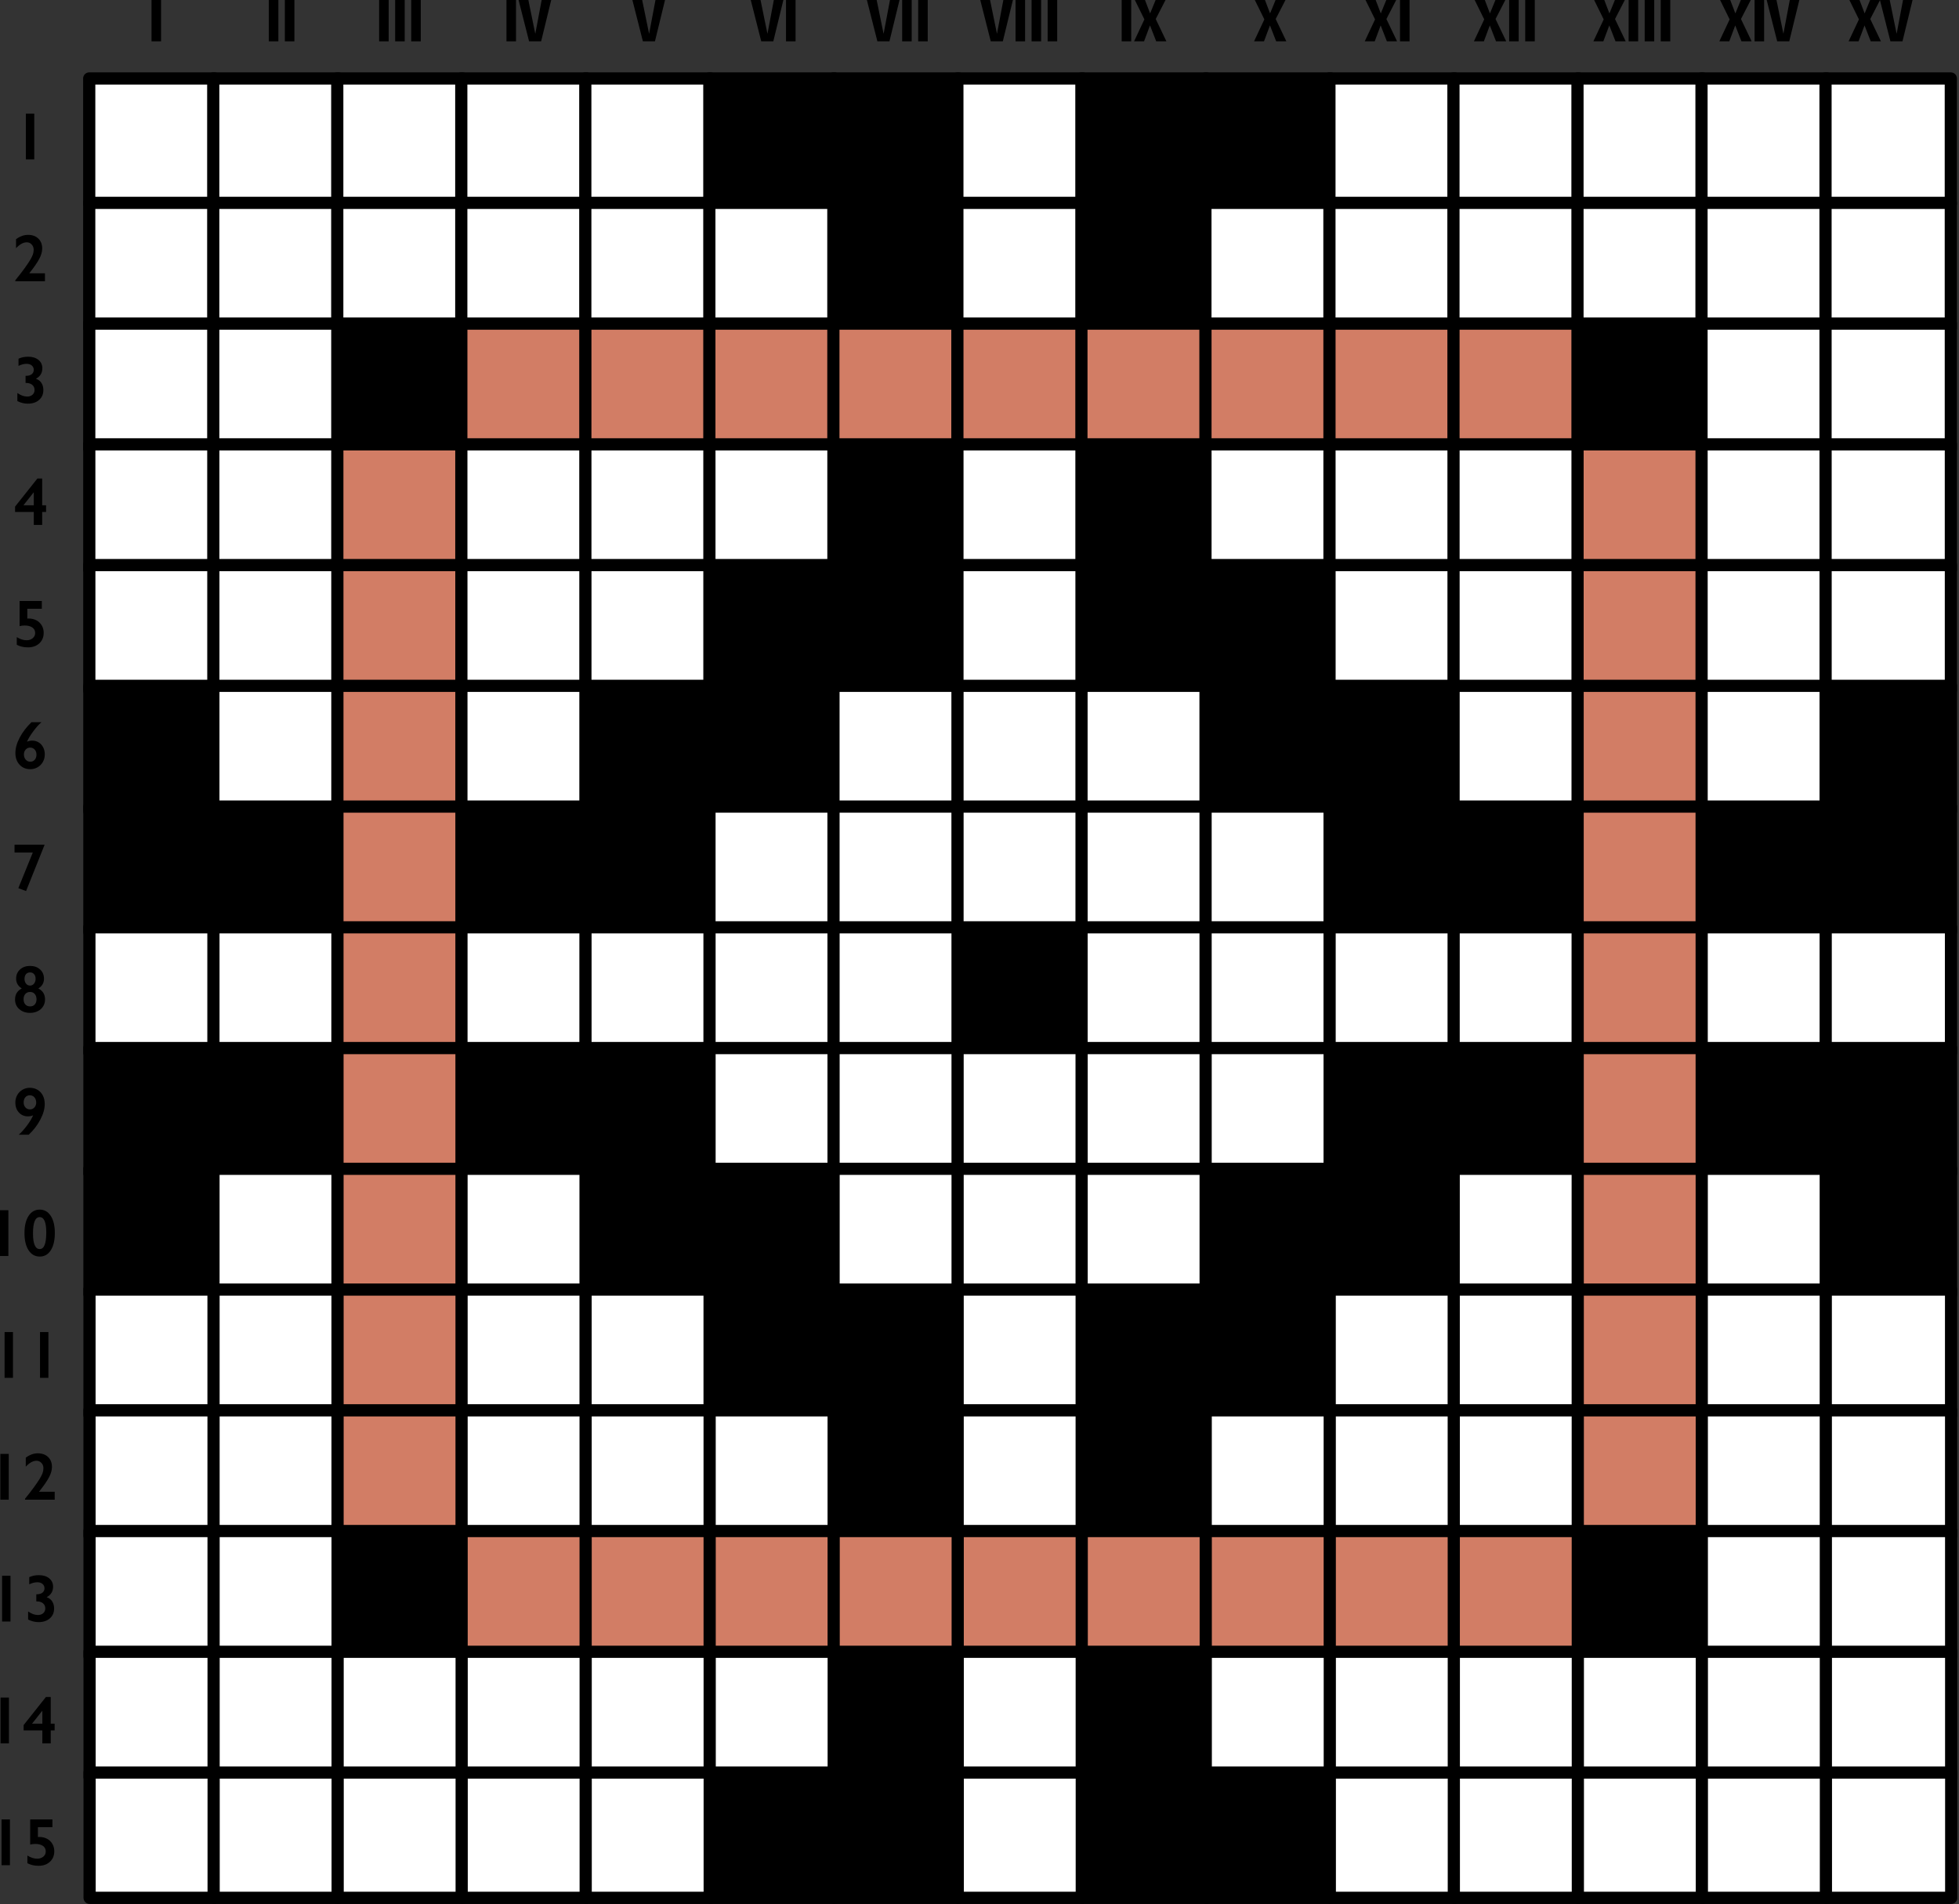 <?xml version="1.0" encoding="utf-8"?>
<svg clip-rule="evenodd" fill-rule="evenodd" stroke-linecap="round" stroke-linejoin="round" stroke-miterlimit="1.5" version="1.1" viewBox="0 0 1004 976" xml:space="preserve" xmlns="http://www.w3.org/2000/svg">
	<rect x="0" y="0" width="1004" height="976" fill="#333333" stroke="none"/>
	<title>A crossword puzzle grid with rows numbered with Arabic numerals and columns numbered with Roman numerals. Most cells are black or white, but some additional reddish cells create a square pattern mid-way to the center of the puzzle.</title>
    <g fill="#fff" stroke="#000" stroke-width="6.25px">
        <rect x="45.728" y="40.212" width="64.214" height="64.214"/><rect x="109.29" y="40.212" width="64.214" height="64.214"/><rect x="172.85" y="40.212" width="64.214" height="64.214"/><rect x="236.41" y="40.212" width="64.214" height="64.214"/><rect x="299.97" y="40.212" width="64.214" height="64.214"/></g><g stroke="#000" stroke-width="6.25px"><rect x="363.54" y="40.212" width="64.214" height="64.214"/><rect x="427.1" y="40.212" width="64.214" height="64.214"/><rect x="490.66" y="40.212" width="64.214" height="64.214" fill="#fff"/><rect x="554.22" y="40.212" width="64.214" height="64.214"/><rect x="617.78" y="40.212" width="64.214" height="64.214"/></g><g fill="#fff" stroke="#000" stroke-width="6.25px"><rect x="681.34" y="40.212" width="64.214" height="64.214"/><rect x="744.9" y="40.212" width="64.214" height="64.214"/><rect x="808.47" y="40.212" width="64.214" height="64.214"/><rect x="872.03" y="40.212" width="64.214" height="64.214"/><rect x="935.59" y="40.212" width="64.214" height="64.214"/><rect x="45.728" y="103.97" width="64.214" height="64.214"/><rect x="109.29" y="103.97" width="64.214" height="64.214"/><rect x="172.85" y="103.97" width="64.214" height="64.214"/><rect x="236.41" y="103.97" width="64.214" height="64.214"/><rect x="299.97" y="103.97" width="64.214" height="64.214"/><rect x="363.54" y="103.97" width="64.214" height="64.214"/></g><g stroke="#000" stroke-width="6.25px"><rect x="427.1" y="103.97" width="64.214" height="64.214"/><rect x="490.66" y="103.97" width="64.214" height="64.214" fill="#fff"/><rect x="554.22" y="103.97" width="64.214" height="64.214"/></g><g fill="#fff" stroke="#000" stroke-width="6.25px"><rect x="617.78" y="103.97" width="64.214" height="64.214"/><rect x="681.34" y="103.97" width="64.214" height="64.214"/><rect x="744.9" y="103.97" width="64.214" height="64.214"/><rect x="808.47" y="103.97" width="64.214" height="64.214"/><rect x="872.03" y="103.97" width="64.214" height="64.214"/><rect x="935.59" y="103.97" width="64.214" height="64.214"/><rect x="45.744" y="165.86" width="64.214" height="64.214"/><rect x="109.3" y="165.86" width="64.214" height="64.214"/></g><rect x="172.87" y="165.86" width="64.214" height="64.214" stroke="#000" stroke-width="6.25px"/><g fill="#d27d65" stroke="#000" stroke-width="6.25px"><rect x="236.43" y="165.86" width="64.214" height="64.214"/><rect x="299.99" y="165.86" width="64.214" height="64.214"/><rect x="363.55" y="165.86" width="64.214" height="64.214"/><rect x="427.11" y="165.86" width="64.214" height="64.214"/><rect x="490.67" y="165.86" width="64.214" height="64.214"/><rect x="554.23" y="165.86" width="64.214" height="64.214"/><rect x="617.8" y="165.86" width="64.214" height="64.214"/><rect x="681.36" y="165.86" width="64.214" height="64.214"/><rect x="744.92" y="165.86" width="64.214" height="64.214"/></g><rect x="808.48" y="165.86" width="64.214" height="64.214" stroke="#000" stroke-width="6.25px"/><g fill="#fff" stroke="#000" stroke-width="6.25px"><rect x="872.04" y="165.86" width="64.214" height="64.214"/><rect x="935.6" y="165.86" width="64.214" height="64.214"/><rect x="45.759" y="227.74" width="64.214" height="64.214"/><rect x="109.32" y="227.74" width="64.214" height="64.214"/></g><rect x="172.88" y="227.74" width="64.214" height="64.214" fill="#d27d65" stroke="#000" stroke-width="6.25px"/><g fill="#fff" stroke="#000" stroke-width="6.25px"><rect x="236.44" y="227.74" width="64.214" height="64.214"/><rect x="300" y="227.74" width="64.214" height="64.214"/><rect x="363.57" y="227.74" width="64.214" height="64.214"/></g><g stroke="#000" stroke-width="6.25px"><rect x="427.13" y="227.74" width="64.214" height="64.214"/><rect x="490.69" y="227.74" width="64.214" height="64.214" fill="#fff"/><rect x="554.25" y="227.74" width="64.214" height="64.214"/></g><g fill="#fff" stroke="#000" stroke-width="6.25px"><rect x="617.81" y="227.74" width="64.214" height="64.214"/><rect x="681.37" y="227.74" width="64.214" height="64.214"/><rect x="744.94" y="227.74" width="64.214" height="64.214"/></g><rect x="808.5" y="227.74" width="64.214" height="64.214" fill="#d27d65" stroke="#000" stroke-width="6.25px"/><g fill="#fff" stroke="#000" stroke-width="6.25px"><rect x="872.06" y="227.74" width="64.214" height="64.214"/><rect x="935.62" y="227.74" width="64.214" height="64.214"/><rect x="45.774" y="289.63" width="64.214" height="64.214"/><rect x="109.34" y="289.63" width="64.214" height="64.214"/></g><g stroke="#000" stroke-width="6.25px"><rect x="172.9" y="289.63" width="64.214" height="64.214" fill="#d27d65"/><rect x="236.46" y="289.63" width="64.214" height="64.214" fill="#fff"/><rect x="300.02" y="289.63" width="64.214" height="64.214" fill="#fff"/><rect x="363.58" y="289.63" width="64.214" height="64.214"/><rect x="427.14" y="289.63" width="64.214" height="64.214"/><rect x="490.7" y="289.63" width="64.214" height="64.214" fill="#fff"/><rect x="554.27" y="289.63" width="64.214" height="64.214"/><rect x="617.83" y="289.63" width="64.214" height="64.214"/><rect x="681.39" y="289.63" width="64.214" height="64.214" fill="#fff"/><rect x="744.95" y="289.63" width="64.214" height="64.214" fill="#fff"/><rect x="808.51" y="289.63" width="64.214" height="64.214" fill="#d27d65"/><rect x="872.07" y="289.63" width="64.214" height="64.214" fill="#fff"/><rect x="935.63" y="289.63" width="64.214" height="64.214" fill="#fff"/><rect x="45.789" y="351.52" width="64.214" height="64.214"/><rect x="109.35" y="351.52" width="64.214" height="64.214" fill="#fff"/><rect x="172.91" y="351.52" width="64.214" height="64.214" fill="#d27d65"/><rect x="236.47" y="351.52" width="64.214" height="64.214" fill="#fff"/><rect x="300.04" y="351.52" width="64.214" height="64.214"/><rect x="363.6" y="351.52" width="64.214" height="64.214"/></g><g fill="#fff" stroke="#000" stroke-width="6.25px"><rect x="427.16" y="351.52" width="64.214" height="64.214"/><rect x="490.72" y="351.52" width="64.214" height="64.214"/><rect x="554.28" y="351.52" width="64.214" height="64.214"/></g><g stroke="#000" stroke-width="6.25px"><rect x="617.84" y="351.52" width="64.214" height="64.214"/><rect x="681.4" y="351.52" width="64.214" height="64.214"/><rect x="744.97" y="351.52" width="64.214" height="64.214" fill="#fff"/><rect x="808.53" y="351.52" width="64.214" height="64.214" fill="#d27d65"/><rect x="872.09" y="351.52" width="64.214" height="64.214" fill="#fff"/><rect x="935.65" y="351.52" width="64.214" height="64.214"/><rect x="45.804" y="413.41" width="64.214" height="64.214"/><rect x="109.37" y="413.41" width="64.214" height="64.214"/><rect x="172.93" y="413.41" width="64.214" height="64.214" fill="#d27d65"/><rect x="236.49" y="413.41" width="64.214" height="64.214"/><rect x="300.05" y="413.41" width="64.214" height="64.214"/></g><g fill="#fff" stroke="#000" stroke-width="6.25px"><rect x="363.61" y="413.41" width="64.214" height="64.214"/><rect x="427.17" y="413.41" width="64.214" height="64.214"/><rect x="490.73" y="413.41" width="64.214" height="64.214"/><rect x="554.3" y="413.41" width="64.214" height="64.214"/><rect x="617.86" y="413.41" width="64.214" height="64.214"/></g><g stroke="#000" stroke-width="6.25px"><rect x="681.42" y="413.41" width="64.214" height="64.214"/><rect x="744.98" y="413.41" width="64.214" height="64.214"/><rect x="808.54" y="413.41" width="64.214" height="64.214" fill="#d27d65"/><rect x="872.1" y="413.41" width="64.214" height="64.214"/><rect x="935.66" y="413.41" width="64.214" height="64.214"/><rect x="45.819" y="475.29" width="64.214" height="64.214" fill="#fff"/><rect x="109.38" y="475.29" width="64.214" height="64.214" fill="#fff"/><rect x="172.94" y="475.29" width="64.214" height="64.214" fill="#d27d65"/></g><g fill="#fff" stroke="#000" stroke-width="6.25px"><rect x="236.5" y="475.29" width="64.214" height="64.214"/><rect x="300.06" y="475.29" width="64.214" height="64.214"/><rect x="363.63" y="475.29" width="64.214" height="64.214"/><rect x="427.19" y="475.29" width="64.214" height="64.214"/></g><rect x="490.75" y="475.29" width="64.214" height="64.214" stroke="#000" stroke-width="6.25px"/><g fill="#fff" stroke="#000" stroke-width="6.25px"><rect x="554.31" y="475.29" width="64.214" height="64.214"/><rect x="617.87" y="475.29" width="64.214" height="64.214"/><rect x="681.43" y="475.29" width="64.214" height="64.214"/><rect x="745" y="475.29" width="64.214" height="64.214"/></g><g stroke="#000" stroke-width="6.25px"><rect x="808.56" y="475.29" width="64.214" height="64.214" fill="#d27d65"/><rect x="872.12" y="475.29" width="64.214" height="64.214" fill="#fff"/><rect x="935.68" y="475.29" width="64.214" height="64.214" fill="#fff"/><rect x="45.835" y="537.18" width="64.214" height="64.214"/><rect x="109.4" y="537.18" width="64.214" height="64.214"/><rect x="172.96" y="537.18" width="64.214" height="64.214" fill="#d27d65"/><rect x="236.52" y="537.18" width="64.214" height="64.214"/><rect x="300.08" y="537.18" width="64.214" height="64.214"/></g><g fill="#fff" stroke="#000" stroke-width="6.25px"><rect x="363.64" y="537.18" width="64.214" height="64.214"/><rect x="427.2" y="537.18" width="64.214" height="64.214"/><rect x="490.77" y="537.18" width="64.214" height="64.214"/><rect x="554.33" y="537.18" width="64.214" height="64.214"/><rect x="617.89" y="537.18" width="64.214" height="64.214"/></g><g stroke="#000" stroke-width="6.25px"><rect x="681.45" y="537.18" width="64.214" height="64.214"/><rect x="745.01" y="537.18" width="64.214" height="64.214"/><rect x="808.57" y="537.18" width="64.214" height="64.214" fill="#d27d65"/><rect x="872.13" y="537.18" width="64.214" height="64.214"/><rect x="935.7" y="537.18" width="64.214" height="64.214"/><rect x="45.85" y="599.07" width="64.214" height="64.214"/><rect x="109.41" y="599.07" width="64.214" height="64.214" fill="#fff"/><rect x="172.97" y="599.07" width="64.214" height="64.214" fill="#d27d65"/><rect x="236.53" y="599.07" width="64.214" height="64.214" fill="#fff"/><rect x="300.1" y="599.07" width="64.214" height="64.214"/><rect x="363.66" y="599.07" width="64.214" height="64.214"/></g><g fill="#fff" stroke="#000" stroke-width="6.25px"><rect x="427.22" y="599.07" width="64.214" height="64.214"/><rect x="490.78" y="599.07" width="64.214" height="64.214"/><rect x="554.34" y="599.07" width="64.214" height="64.214"/></g><g stroke="#000" stroke-width="6.25px"><rect x="617.9" y="599.07" width="64.214" height="64.214"/><rect x="681.46" y="599.07" width="64.214" height="64.214"/><rect x="745.03" y="599.07" width="64.214" height="64.214" fill="#fff"/><rect x="808.59" y="599.07" width="64.214" height="64.214" fill="#d27d65"/><rect x="872.15" y="599.07" width="64.214" height="64.214" fill="#fff"/><rect x="935.71" y="599.07" width="64.214" height="64.214"/><rect x="45.865" y="660.96" width="64.214" height="64.214" fill="#fff"/><rect x="109.43" y="660.96" width="64.214" height="64.214" fill="#fff"/><rect x="172.99" y="660.96" width="64.214" height="64.214" fill="#d27d65"/><rect x="236.55" y="660.96" width="64.214" height="64.214" fill="#fff"/><rect x="300.11" y="660.96" width="64.214" height="64.214" fill="#fff"/><rect x="363.67" y="660.96" width="64.214" height="64.214"/><rect x="427.23" y="660.96" width="64.214" height="64.214"/><rect x="490.8" y="660.96" width="64.214" height="64.214" fill="#fff"/><rect x="554.36" y="660.96" width="64.214" height="64.214"/><rect x="617.92" y="660.96" width="64.214" height="64.214"/><rect x="681.48" y="660.96" width="64.214" height="64.214" fill="#fff"/><rect x="745.04" y="660.96" width="64.214" height="64.214" fill="#fff"/><rect x="808.6" y="660.96" width="64.214" height="64.214" fill="#d27d65"/></g><g fill="#fff" stroke="#000" stroke-width="6.25px"><rect x="872.16" y="660.96" width="64.214" height="64.214"/><rect x="935.72" y="660.96" width="64.214" height="64.214"/><rect x="45.88" y="722.85" width="64.214" height="64.214"/><rect x="109.44" y="722.85" width="64.214" height="64.214"/></g><rect x="173" y="722.85" width="64.214" height="64.214" fill="#d27d65" stroke="#000" stroke-width="6.25px"/><g fill="#fff" stroke="#000" stroke-width="6.25px"><rect x="236.56" y="722.85" width="64.214" height="64.214"/><rect x="300.13" y="722.85" width="64.214" height="64.214"/><rect x="363.69" y="722.85" width="64.214" height="64.214"/></g><g stroke="#000" stroke-width="6.25px"><rect x="427.25" y="722.85" width="64.214" height="64.214"/><rect x="490.81" y="722.85" width="64.214" height="64.214" fill="#fff"/><rect x="554.37" y="722.85" width="64.214" height="64.214"/></g><g fill="#fff" stroke="#000" stroke-width="6.25px"><rect x="617.93" y="722.85" width="64.214" height="64.214"/><rect x="681.5" y="722.85" width="64.214" height="64.214"/><rect x="745.06" y="722.85" width="64.214" height="64.214"/></g><rect x="808.62" y="722.85" width="64.214" height="64.214" fill="#d27d65" stroke="#000" stroke-width="6.25px"/><g fill="#fff" stroke="#000" stroke-width="6.25px"><rect x="872.18" y="722.85" width="64.214" height="64.214"/><rect x="935.74" y="722.85" width="64.214" height="64.214"/><rect x="45.895" y="784.73" width="64.214" height="64.214"/><rect x="109.46" y="784.73" width="64.214" height="64.214"/></g><rect x="173.02" y="784.73" width="64.214" height="64.214" stroke="#000" stroke-width="6.25px"/><g fill="#d27d65" stroke="#000" stroke-width="6.25px"><rect x="236.58" y="784.73" width="64.214" height="64.214"/><rect x="300.14" y="784.73" width="64.214" height="64.214"/><rect x="363.7" y="784.73" width="64.214" height="64.214"/><rect x="427.26" y="784.73" width="64.214" height="64.214"/><rect x="490.83" y="784.73" width="64.214" height="64.214"/><rect x="554.39" y="784.73" width="64.214" height="64.214"/><rect x="617.95" y="784.73" width="64.214" height="64.214"/><rect x="681.51" y="784.73" width="64.214" height="64.214"/><rect x="745.07" y="784.73" width="64.214" height="64.214"/></g><rect x="808.63" y="784.73" width="64.214" height="64.214" stroke="#000" stroke-width="6.25px"/><g fill="#fff" stroke="#000" stroke-width="6.25px"><rect x="872.19" y="784.73" width="64.214" height="64.214"/><rect x="935.76" y="784.73" width="64.214" height="64.214"/><rect x="45.91" y="846.62" width="64.214" height="64.214"/><rect x="109.47" y="846.62" width="64.214" height="64.214"/><rect x="173.03" y="846.62" width="64.214" height="64.214"/><rect x="236.6" y="846.62" width="64.214" height="64.214"/><rect x="300.16" y="846.62" width="64.214" height="64.214"/><rect x="363.72" y="846.62" width="64.214" height="64.214"/></g><g stroke="#000" stroke-width="6.25px"><rect x="427.28" y="846.62" width="64.214" height="64.214"/><rect x="490.84" y="846.62" width="64.214" height="64.214" fill="#fff"/><rect x="554.4" y="846.62" width="64.214" height="64.214"/></g><g fill="#fff" stroke="#000" stroke-width="6.25px"><rect x="617.96" y="846.62" width="64.214" height="64.214"/><rect x="681.53" y="846.62" width="64.214" height="64.214"/><rect x="745.09" y="846.62" width="64.214" height="64.214"/><rect x="808.65" y="846.62" width="64.214" height="64.214"/><rect x="872.21" y="846.62" width="64.214" height="64.214"/><rect x="935.77" y="846.62" width="64.214" height="64.214"/><rect x="45.926" y="908.51" width="64.214" height="64.214"/><rect x="109.49" y="908.51" width="64.214" height="64.214"/><rect x="173.05" y="908.51" width="64.214" height="64.214"/><rect x="236.61" y="908.51" width="64.214" height="64.214"/><rect x="300.17" y="908.51" width="64.214" height="64.214"/></g><g stroke="#000" stroke-width="6.25px"><rect x="363.73" y="908.51" width="64.214" height="64.214"/><rect x="427.29" y="908.51" width="64.214" height="64.214"/><rect x="490.86" y="908.51" width="64.214" height="64.214" fill="#fff"/><rect x="554.42" y="908.51" width="64.214" height="64.214"/><rect x="617.98" y="908.51" width="64.214" height="64.214"/></g><g fill="#fff" stroke="#000" stroke-width="6.25px"><rect x="681.54" y="908.51" width="64.214" height="64.214"/><rect x="745.1" y="908.51" width="64.214" height="64.214"/><rect x="808.66" y="908.51" width="64.214" height="64.214"/><rect x="872.22" y="908.51" width="64.214" height="64.214"/><rect x="935.79" y="908.51" width="64.214" height="64.214"/>
        </g><g fill-rule="nonzero"><rect x="13.261" y="58.234" width="4.3" height="23.466"/><path d="m14.339 120.38c2.229 0 4.001 0.636 5.317 1.907 1.315 1.271 1.973 2.964 1.973 5.081 0 1.612-0.49 3.359-1.469 5.24-0.98 1.882-2.702 4.373-5.166 7.475h8.046v4.065h-15.201v-0.487c1.769-2.184 3.289-4.146 4.56-5.887 1.271-1.742 2.254-3.186 2.948-4.334s1.187-2.125 1.478-2.931 0.437-1.641 0.437-2.503c0-1.075-0.344-1.979-1.033-2.713-0.689-0.733-1.526-1.1-2.511-1.1-1.769 0-3.606 1.008-5.51 3.024v-4.603c2.005-1.489 4.049-2.234 6.131-2.234z"/><path d="m14.444 182.83c2.172 0 3.925 0.541 5.258 1.621 1.332 1.081 1.998 2.512 1.998 4.292 0 2.408-1.091 4.199-3.275 5.375 1.254 0.448 2.2 1.179 2.839 2.192 0.638 1.014 0.957 2.22 0.957 3.62 0 2.083-0.728 3.765-2.184 5.047-1.455 1.283-3.37 1.924-5.744 1.924-1.87 0-3.668-0.443-5.392-1.327v-4.132c0.952 0.638 1.825 1.1 2.62 1.385 0.795 0.286 1.607 0.429 2.436 0.429 1.097 0 1.996-0.311 2.696-0.932 0.7-0.622 1.05-1.431 1.05-2.428 0-1.097-0.387-1.973-1.159-2.628-0.773-0.655-1.831-0.983-3.175-0.983h-0.269v-3.645h0.202c1.254 0 2.234-0.277 2.939-0.831 0.706-0.555 1.059-1.302 1.059-2.243 0-0.929-0.342-1.677-1.025-2.242-0.683-0.566-1.557-0.849-2.62-0.849-1.322 0-2.71 0.353-4.166 1.059v-3.679c1.467-0.683 3.119-1.025 4.955-1.025z"/><path d="m21.617 245.28v13.69h1.998v3.443h-1.998v6.635h-4.301v-6.635h-9.591v-2.755l11.422-14.378zm-4.401 7.122-5.191 6.568h5.291v-6.568z"/><path d="m21.434 308.04v3.964h-7.441v5.056l0.437-0.034h0.352c1.434 0 2.733 0.311 3.897 0.932 1.165 0.622 2.075 1.492 2.73 2.612s0.982 2.38 0.982 3.78c0 2.206-0.741 4-2.225 5.383s-3.435 2.074-5.854 2.074c-2.15 0-4.054-0.442-5.711-1.326v-3.931c1.747 1.075 3.421 1.613 5.022 1.613 1.255 0 2.302-0.35 3.141-1.05 0.84-0.7 1.26-1.588 1.26-2.663 0-1.209-0.481-2.152-1.444-2.83-0.963-0.677-2.274-1.016-3.931-1.016-0.784 0-1.652 0.101-2.603 0.302v-12.866z"/><path d="m21.244 370.18c-1.255 1.041-2.64 2.581-4.158 4.619-1.517 2.038-2.6 3.824-3.25 5.358 0.873-0.369 1.769-0.554 2.688-0.554 1.209 0 2.309 0.305 3.3 0.915 0.991 0.611 1.761 1.456 2.31 2.537 0.549 1.08 0.823 2.281 0.823 3.603 0 1.399-0.325 2.682-0.974 3.846-0.65 1.165-1.546 2.08-2.688 2.746-1.142 0.667-2.385 1-3.729 1-2.284 0-4.135-0.77-5.551-2.31-1.417-1.539-2.125-3.541-2.125-6.005 0-2.452 0.736-5.078 2.209-7.878 1.472-2.799 3.479-5.425 6.021-7.877zm-8.987 16.478c0 1.086 0.305 1.982 0.916 2.687 0.61 0.706 1.397 1.058 2.36 1.058 0.94 0 1.702-0.333 2.284-0.999s0.873-1.548 0.873-2.646c0-1.03-0.299-1.884-0.898-2.561-0.599-0.678-1.375-1.016-2.327-1.016-0.918 0-1.682 0.333-2.292 0.999-0.611 0.666-0.916 1.492-0.916 2.478z"/><path d="m22.817 432.94v0.135l-9.457 23.633-3.964-1.478 7.407-18.258h-9.356v-4.032z"/><path d="m15.424 495.08c2.094 0 3.805 0.611 5.132 1.831 1.327 1.221 1.99 2.8 1.99 4.737 0 2.116-0.963 3.779-2.889 4.989 1.21 0.638 2.083 1.428 2.62 2.368 0.538 0.941 0.807 2.044 0.807 3.309 0 1.299-0.331 2.472-0.991 3.519-0.661 1.047-1.579 1.862-2.755 2.444s-2.48 0.874-3.914 0.874c-2.239 0-4.084-0.639-5.534-1.915-1.451-1.277-2.176-2.917-2.176-4.922 0-1.332 0.286-2.461 0.857-3.384 0.571-0.924 1.433-1.689 2.587-2.293-1.926-1.221-2.889-2.895-2.889-5.023 0-1.926 0.669-3.496 2.007-4.711s3.054-1.823 5.148-1.823zm-2.855 6.635c0 1.008 0.269 1.834 0.806 2.478 0.538 0.644 1.221 0.966 2.049 0.966 0.807 0 1.478-0.334 2.016-1 0.537-0.666 0.806-1.481 0.806-2.444 0-1.019-0.255-1.825-0.764-2.419-0.51-0.593-1.195-0.89-2.058-0.89-0.873 0-1.567 0.291-2.083 0.874-0.515 0.582-0.772 1.394-0.772 2.435zm-0.487 10.398c0 1.153 0.302 2.06 0.907 2.721 0.604 0.66 1.416 0.991 2.435 0.991s1.823-0.333 2.411-1c0.588-0.666 0.881-1.548 0.881-2.645 0-1.098-0.302-1.999-0.907-2.705-0.604-0.705-1.388-1.058-2.351-1.058-1.008 0-1.823 0.333-2.444 1-0.622 0.666-0.932 1.565-0.932 2.696z"/><path d="m15.265 557.54c1.478 0 2.805 0.347 3.981 1.041s2.083 1.671 2.721 2.931 0.957 2.707 0.957 4.342c0 2.464-0.747 5.123-2.242 7.979-1.495 2.855-3.485 5.448-5.971 7.777h-5.123c1.332-1.153 2.743-2.724 4.232-4.712 1.49-1.987 2.542-3.737 3.158-5.249-0.84 0.359-1.735 0.538-2.687 0.538-1.859 0-3.396-0.664-4.611-1.991s-1.823-3.026-1.823-5.098c0-1.366 0.32-2.628 0.958-3.787s1.528-2.078 2.671-2.755c1.142-0.677 2.402-1.016 3.779-1.016zm-3.141 7.491c0 1.042 0.297 1.898 0.89 2.57 0.594 0.672 1.378 1.008 2.352 1.008 0.918 0 1.679-0.339 2.284-1.016 0.605-0.678 0.907-1.487 0.907-2.427 0-1.12-0.305-2.03-0.915-2.73-0.611-0.7-1.403-1.05-2.377-1.05-0.941 0-1.699 0.336-2.276 1.008s-0.865 1.551-0.865 2.637z"/><rect y="620.29" width="4.3" height="23.466"/><path d="m20.358 619.98c2.374 0 4.258 1.07 5.652 3.208 1.394 2.139 2.092 5.062 2.092 8.768 0 3.741-0.689 6.691-2.067 8.853-1.377 2.161-3.258 3.241-5.643 3.241-2.419 0-4.331-1.072-5.737-3.216-1.405-2.145-2.108-5.081-2.108-8.81 0-3.718 0.7-6.655 2.1-8.81 1.4-2.156 3.303-3.234 5.711-3.234zm-3.443 12.178c0 5.364 1.147 8.046 3.443 8.046 2.24 0 3.359-2.822 3.359-8.466 0-5.274-1.131-7.911-3.393-7.911-2.273 0-3.409 2.777-3.409 8.331z"/><rect x="2.348" y="682.74" width="4.3" height="23.466"/><rect x="20.505" y="682.74" width="4.3" height="23.466"/><rect x=".187" y="745.19" width="4.3" height="23.466"/><path d="m19.335 744.89c2.229 0 4.001 0.635 5.317 1.906 1.315 1.271 1.973 2.965 1.973 5.081 0 1.613-0.49 3.36-1.469 5.241-0.98 1.881-2.702 4.373-5.166 7.475h8.046v4.065h-15.201v-0.487c1.769-2.184 3.289-4.146 4.56-5.888 1.271-1.741 2.254-3.186 2.948-4.333 0.695-1.148 1.187-2.125 1.478-2.931 0.292-0.807 0.437-1.641 0.437-2.503 0-1.075-0.344-1.979-1.033-2.713-0.689-0.733-1.526-1.1-2.511-1.1-1.769 0-3.606 1.008-5.51 3.023v-4.602c2.005-1.489 4.049-2.234 6.131-2.234z"/><rect x="1.07" y="807.64" width="4.3" height="23.466"/><path d="m19.95 807.34c2.173 0 3.925 0.541 5.258 1.621 1.332 1.081 1.999 2.511 1.999 4.292 0 2.407-1.092 4.199-3.276 5.375 1.255 0.448 2.201 1.179 2.839 2.192s0.957 2.22 0.957 3.62c0 2.083-0.727 3.765-2.183 5.047s-3.371 1.924-5.745 1.924c-1.87 0-3.667-0.443-5.392-1.327v-4.133c0.952 0.639 1.826 1.101 2.621 1.386 0.795 0.286 1.607 0.429 2.435 0.429 1.098 0 1.996-0.311 2.696-0.933 0.7-0.621 1.05-1.43 1.05-2.427 0-1.097-0.386-1.974-1.159-2.629s-1.831-0.982-3.175-0.982h-0.268v-3.645h0.201c1.254 0 2.234-0.277 2.94-0.832 0.705-0.554 1.058-1.301 1.058-2.242 0-0.93-0.342-1.677-1.025-2.243-0.683-0.565-1.556-0.848-2.62-0.848-1.321 0-2.71 0.353-4.166 1.058v-3.678c1.467-0.683 3.119-1.025 4.955-1.025z"/><rect x=".286" y="870.09" width="4.3" height="23.466"/><path d="m26.003 869.79v13.689h1.998v3.444h-1.998v6.635h-4.3v-6.635h-9.592v-2.755l11.422-14.378zm-4.401 7.122-5.19 6.567h5.291v-6.567z"/><rect x=".797" y="932.54" width="4.3" height="23.466"/><path d="m26.866 932.54v3.964h-7.441v5.056l0.436-0.033h0.353c1.433 0 2.732 0.311 3.897 0.932 1.165 0.622 2.074 1.492 2.73 2.612 0.655 1.12 0.982 2.38 0.982 3.779 0 2.206-0.742 4.001-2.225 5.384-1.484 1.383-3.435 2.074-5.854 2.074-2.15 0-4.054-0.442-5.711-1.327v-3.93c1.747 1.075 3.421 1.612 5.022 1.612 1.254 0 2.301-0.35 3.141-1.05 0.84-0.699 1.26-1.587 1.26-2.662 0-1.209-0.482-2.153-1.445-2.83-0.963-0.678-2.273-1.016-3.93-1.016-0.784 0-1.652 0.1-2.604 0.302v-12.867z"/>
        <rect x="77.653" width="4.893" height="21.191"/><rect x="137.77" width="4.893" height="21.191"/><rect x="145.99" width="4.893" height="21.191"/><rect x="194.3" width="4.893" height="21.191"/><rect x="202.52" width="4.893" height="21.191"/><rect x="210.75" width="4.893" height="21.191"/><rect x="259.57" width="4.893" height="21.191"/><path d="m282.5 0h-4.892l-3.272 17.338-3.547-17.338h-5.015l5.382 21.191h6.177z"/><path d="m340.83 0h-4.892l-3.272 17.338-3.547-17.338h-5.015l5.382 21.191h6.177z"/><path d="m401.49 0h-4.892l-3.272 17.338-3.547-17.338h-5.015l5.382 21.191h6.177z"/><rect x="402.84" width="4.893" height="21.191"/><path d="m461.01 0h-4.893l-3.271 17.338-3.547-17.338h-5.015l5.381 21.191h6.177z"/><rect x="462.36" width="4.893" height="21.191"/><rect x="470.58" width="4.893" height="21.191"/><path d="m519.12 0h-4.892l-3.272 17.338-3.547-17.338h-5.015l5.382 21.191h6.176z"/><rect x="520.47" width="4.893" height="21.191"/><rect x="528.69" width="4.893" height="21.191"/><rect x="536.92" width="4.893" height="21.191"/><rect x="574.86" width="4.893" height="21.191"/><path d="m592.32 9.754 5.015-9.754h-5.076l-2.814 6.88-2.629-6.88h-5.199l4.893 9.938-5.29 11.253h5.106l3.058-8.165 3.18 8.165h5.229z"/><path d="m653.8 9.754 5.015-9.754h-5.076l-2.813 6.88-2.63-6.88h-5.198l4.892 9.938-5.29 11.253h5.107l3.058-8.165 3.18 8.165h5.229z"/><path d="m710.54 9.754 5.015-9.754h-5.076l-2.814 6.88-2.629-6.88h-5.199l4.893 9.938-5.29 11.253h5.106l3.058-8.165 3.18 8.165h5.229z"/><rect x="717.51" width="4.893" height="21.191"/><path d="m766.48 9.754 5.015-9.754h-5.076l-2.813 6.88-2.63-6.88h-5.198l4.892 9.938-5.29 11.253h5.107l3.058-8.165 3.18 8.165h5.229z"/><rect x="773.45" width="4.893" height="21.191"/><rect x="781.68" width="4.893" height="21.191"/><path d="m827.71 9.754 5.015-9.754h-5.076l-2.813 6.88-2.63-6.88h-5.198l4.892 9.938-5.29 11.253h5.107l3.058-8.165 3.18 8.165h5.229z"/><rect x="834.68" width="4.893" height="21.191"/><rect x="842.91" width="4.893" height="21.191"/><rect x="851.13" width="4.893" height="21.191"/><path d="m892.26 9.754 5.015-9.754h-5.076l-2.813 6.88-2.63-6.88h-5.198l4.892 9.938-5.29 11.253h5.107l3.058-8.165 3.18 8.165h5.229z"/><rect x="899.23" width="4.893" height="21.191"/><path d="m922.17 0h-4.893l-3.272 17.338-3.547-17.338h-5.015l5.382 21.191h6.177z"/><path d="m958.52 9.754 5.015-9.754h-5.076l-2.813 6.88-2.63-6.88h-5.198l4.893 9.938-5.29 11.253h5.106l3.058-8.165 3.18 8.165h5.229z"/><path d="m980.2 0h-4.892l-3.272 17.338-3.547-17.338h-5.015l5.382 21.191h6.177z"/>
    </g>
</svg>
